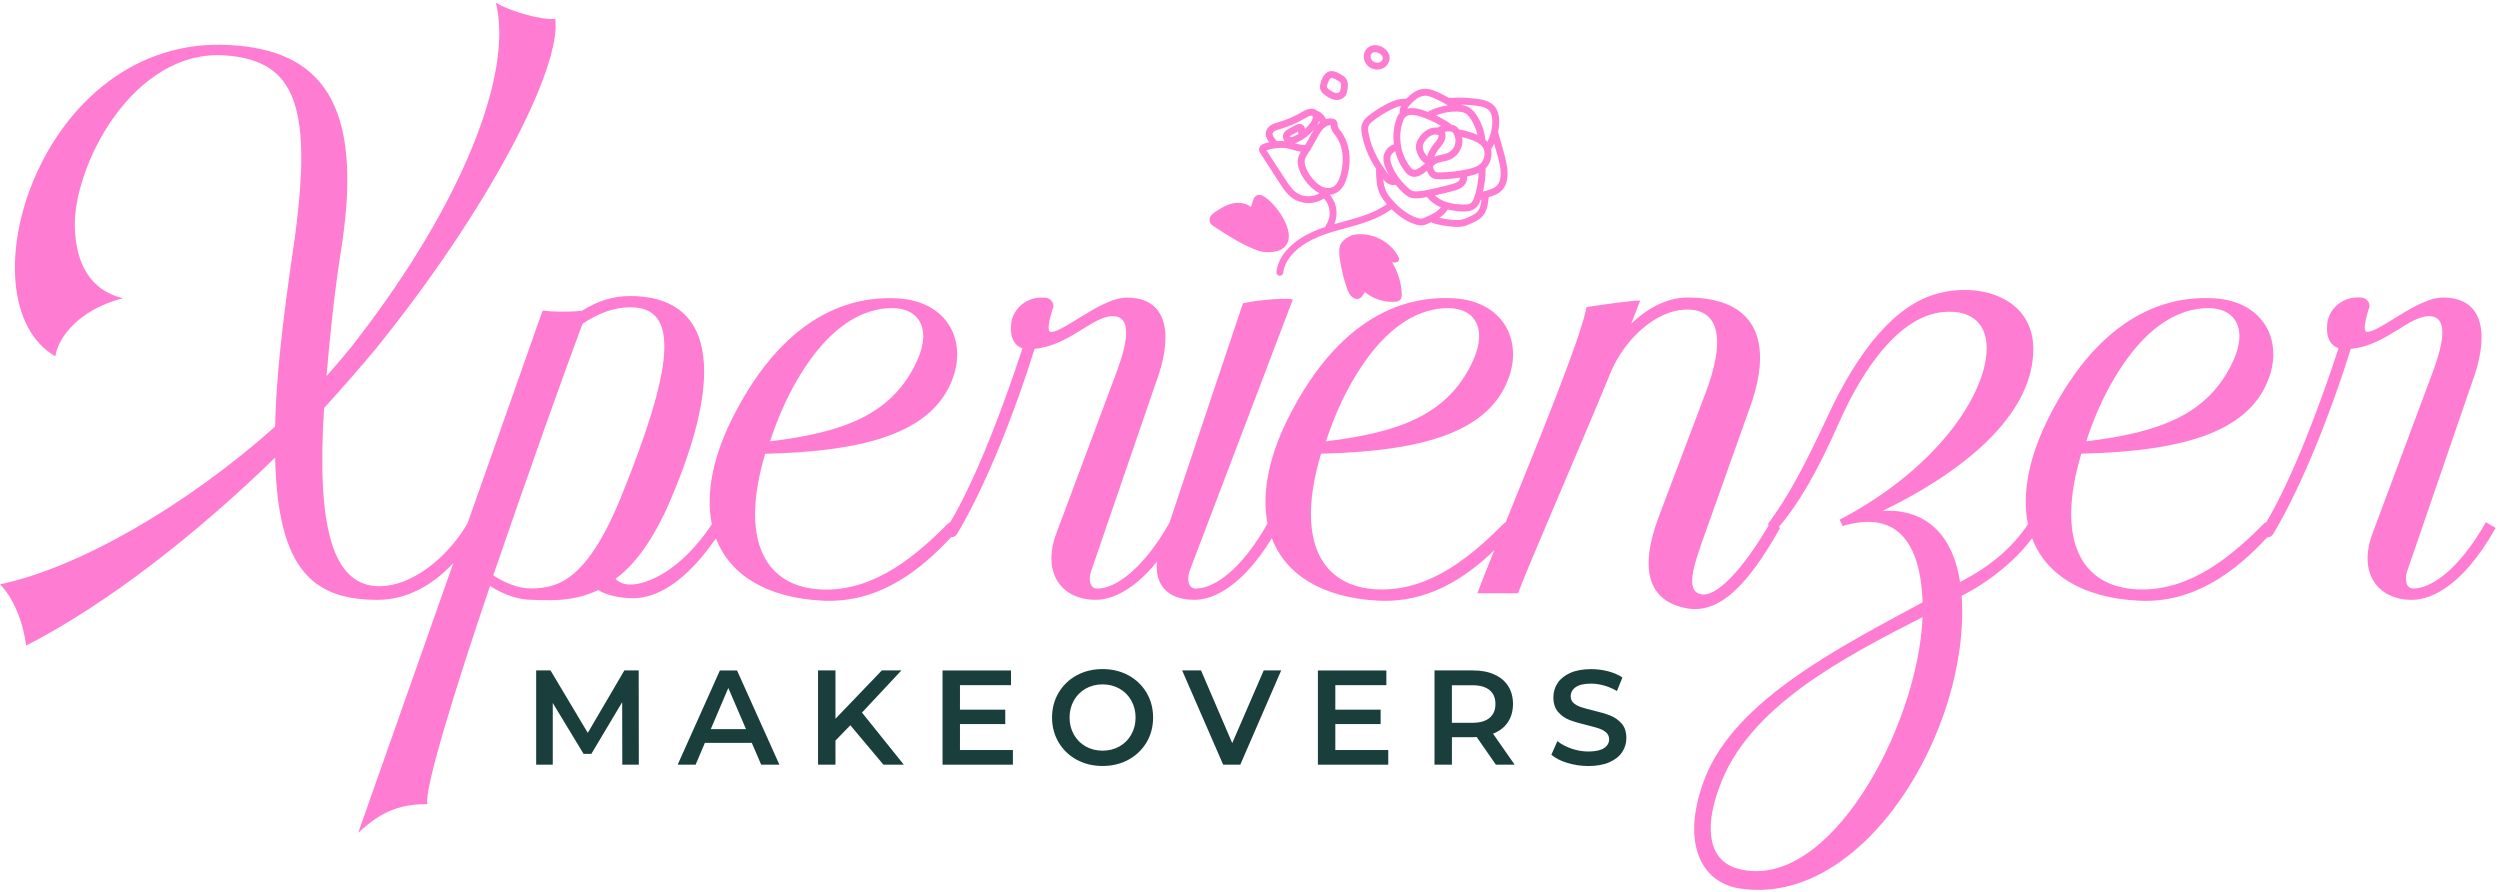 <svg width="471" height="168" viewBox="0 0 471 168" fill="none" xmlns="http://www.w3.org/2000/svg">
<g clip-path="url(#clip0_1830_3372)">
<path d="M468.33 98.396C463.272 107.33 458.058 110.871 454.681 110.871C453.149 110.871 452.993 108.869 453.61 107.33L465.726 72.064C468.641 64.363 468.791 56.048 460.207 56.048C455.603 56.048 448.552 62.361 446.097 62.517C445.026 62.674 445.636 60.359 446.253 58.207C446.409 58.05 446.409 57.744 446.409 57.587V57.431C446.253 56.661 445.643 56.048 444.721 56.048H444.11C441.045 56.048 438.435 58.513 438.435 61.441C438.279 63.443 438.896 64.982 440.584 65.602C437.183 75.993 432.075 89.8 426.905 98.509L426.78 98.409C421.105 104.108 412.976 111.497 402.704 111.04C392.12 110.577 387.217 101.8 392.12 85.471C411.904 85.008 424.014 81.161 427.546 70.994C430.001 63.912 426.319 56.824 417.274 56.211C411.904 55.904 397.801 56.211 386.601 77.463C382.29 85.552 380.845 92.872 382.066 98.759C379.013 103.351 374.808 106.798 369.277 109.651C368.05 101.487 363.452 95.787 354.706 96.25C372.036 87.78 383.075 77.15 383.075 65.758C383.075 56.211 373.257 53.127 365.134 55.285C357.31 57.287 350.259 65.602 344.278 78.539C339.986 87.78 336.766 93.785 333.084 98.715L333.227 98.941C328.126 107.687 323.211 112.56 320.507 111.96C317.442 111.34 318.975 106.723 321.429 99.948L329.708 76.694C334.156 64.375 330.935 56.055 317.897 56.055C314.066 56.055 310.384 58.057 307.313 60.984L309.001 56.674C309.157 56.367 299.034 57.75 298.879 57.907C298 63.218 289.603 83.782 283.635 98.484L283.548 98.409C277.873 104.108 269.744 111.497 259.472 111.04C248.888 110.577 243.986 101.8 248.888 85.471C268.673 85.008 280.782 81.161 284.314 70.994C286.769 63.912 283.087 56.824 274.042 56.211C268.673 55.904 254.569 56.211 243.369 77.463C239.089 85.49 237.632 92.76 238.803 98.621C233.782 107.543 228.624 110.884 225.279 110.884C223.746 110.884 223.591 108.882 224.207 107.343L243.531 56.518C243.687 56.055 237.551 56.361 234.174 57.137C233.576 58.939 224.5 85.915 220.308 98.528C215.268 107.374 210.085 110.89 206.728 110.89C205.195 110.89 205.04 108.888 205.656 107.349L217.772 72.083C220.688 64.382 220.837 56.067 212.253 56.067C207.65 56.067 200.598 62.38 198.144 62.536C197.072 62.692 197.683 60.378 198.299 58.226C198.455 58.069 198.455 57.763 198.455 57.606V57.45C198.299 56.68 197.689 56.067 196.767 56.067H196.156C193.092 56.067 190.482 58.532 190.482 61.46C190.326 63.462 190.943 65.001 192.631 65.62C189.229 76.012 184.121 89.819 178.951 98.528L178.826 98.427C173.151 104.127 165.022 111.515 154.75 111.059C144.166 110.596 139.264 101.818 144.166 85.49C163.951 85.027 176.061 81.179 179.593 71.013C182.047 63.931 178.365 56.843 169.32 56.23C163.951 55.923 149.847 56.23 138.647 77.482C134.336 85.571 132.891 92.897 134.112 98.784C128.35 107.424 122.04 110.133 118.713 110.133C117.486 110.133 116.564 109.67 115.953 109.057C119.33 106.592 122.55 102.431 125.615 95.812C137.426 69.168 133.894 55.773 118.713 55.773C115.492 55.773 112.577 56.699 109.668 58.545C106.603 58.851 103.688 58.701 102.616 58.545C102.461 58.388 102.311 58.545 102.155 58.701L88.064 98.653C83.916 105.616 77.25 110.446 71.482 110.446C62.437 110.446 59.671 98.74 61.054 76.869C64.58 73.015 67.8 69.324 70.871 65.627C92.033 39.445 105.837 12.8 104.61 3.559C102.311 3.866 96.019 2.17 93.416 0.481C96.792 14.032 86.819 38.519 67.651 63.468C65.813 65.933 63.664 68.398 61.515 70.863C62.126 63.781 62.898 55.773 64.275 46.989C68.722 18.962 60.132 9.409 43.263 8.489C7.363 6.45 -7.513 56.812 10.428 67.128C10.889 63.737 14.72 58.351 23.155 56.192C16.869 54.653 14.415 49.567 14.11 43.255C13.499 31.856 24.843 9.065 42.634 10.447C55.666 11.523 59.198 19.844 55.211 47.102C53.218 60.653 51.99 71.589 51.834 80.366C35.121 95.306 14.726 107.011 0 110.089C3.065 113.167 4.604 118.56 4.909 121.638C20.245 113.78 37.115 100.536 51.834 86.216C52.295 107.624 59.198 113.011 71.158 113.011C76.64 113.011 81.536 110.245 85.411 106.073L67.483 156.904C69.937 154.745 73.463 151.361 80.514 151.511C79.904 148.739 85.573 130.259 92.325 110.389C94.936 112.085 97.695 113.011 100.299 113.011C102.753 113.011 107.506 113.624 112.72 111.165C114.103 112.091 116.707 112.704 119.317 112.704C123.734 112.704 129.21 109.639 134.884 101.418C137.482 108.231 144.272 112.604 154.893 113.161C165.439 113.73 173.338 107.524 179.2 101.199C179.593 101.243 180.029 101.068 180.346 100.53C185.866 91.289 191.385 77.119 194.917 65.72C201.514 65.101 205.806 59.558 209.637 59.558C213.163 59.558 212.552 64.025 210.559 69.568L199.059 100.373C196.144 108.075 200.131 113.004 206.422 113.004C208.597 113.004 212.957 112.047 218.009 105.772C217.648 108.181 218.24 113.004 225.129 113.004C227.59 113.004 233.321 111.628 239.619 101.405C242.216 108.225 249.006 112.598 259.628 113.161C268.797 113.661 275.961 109.032 281.53 103.658C280.141 107.099 279.013 109.945 278.334 111.772H286.003C287.535 107.461 297.041 85.746 303.638 69.724C306.092 64.181 311.767 58.326 317.897 58.326C324.027 58.326 325.104 64.175 321.273 74.191L312.533 97.295C308.547 107.924 311.001 113.161 317.442 114.543C323.267 115.776 328.636 111.465 335.383 99.454L335.115 99.297C338.871 94.924 342.322 88.968 346.421 79.74C351.025 69.268 357.921 59.564 366.05 58.795C372.03 58.182 375.556 61.723 373.874 68.961C371.725 78.045 362.219 89.75 346.577 97.915L347.187 99.147C347.493 98.991 347.798 98.84 348.109 98.84C358.537 96.219 361.914 103.92 362.219 113.474C346.577 121.944 327.104 131.804 321.273 146.431C316.676 158.136 320.046 166.144 327.714 167.377C351.025 171.074 371.264 137.497 369.582 112.241C374.534 109.757 379.723 105.66 382.844 101.399C385.442 108.225 392.226 112.604 402.859 113.167C413.406 113.736 421.304 107.53 427.166 101.205C427.559 101.249 427.995 101.074 428.312 100.536C433.832 91.296 439.351 77.125 442.883 65.727C449.48 65.107 453.772 59.564 457.603 59.564C461.129 59.564 460.518 64.031 458.525 69.574L447.025 100.379C444.11 108.081 448.097 113.011 454.389 113.011C457.148 113.011 463.434 111.472 470.186 99.46L468.349 98.384L468.33 98.396ZM395.951 75.755C403.003 61.122 410.827 58.044 416.041 58.044C421.255 58.044 423.865 62.205 420.183 69.13C415.586 77.907 407.301 81.448 393.042 83.144C393.808 80.835 394.73 78.37 395.957 75.749L395.951 75.755ZM252.719 75.755C259.771 61.122 267.595 58.044 272.809 58.044C278.023 58.044 280.627 62.205 276.951 69.13C272.354 77.907 264.069 81.448 249.81 83.144C250.576 80.835 251.498 78.37 252.725 75.749L252.719 75.755ZM147.985 75.755C155.036 61.122 162.861 58.044 168.075 58.044C173.288 58.044 175.892 62.205 172.217 69.13C167.62 77.907 159.335 81.448 145.076 83.144C145.842 80.835 146.764 78.37 147.991 75.749L147.985 75.755ZM100.137 110.871C97.683 110.871 95.384 109.945 92.93 108.406C99.527 89.156 106.734 68.98 109.643 61.279C109.643 61.122 109.799 61.122 109.799 60.972C112.558 59.126 115.474 57.894 118.844 57.894C128.2 57.894 126.817 69.443 117.006 93.623C110.26 110.258 104.429 110.721 100.137 110.871ZM327.552 163.698C322.033 162.315 320.956 156.303 323.871 148.452C329.241 133.205 347.181 123.965 362.206 116.264C361.44 136.59 344.727 168.165 327.546 163.698H327.552Z" fill="#FF7CD3"/>
<path d="M117.241 144.058L117.216 132.296L111.41 142.031H109.947L104.141 132.446V144.058H101.014V126.309H103.717L110.738 138.071L117.627 126.309H120.331L120.356 144.058H117.254H117.241Z" fill="#193E3C"/>
<path d="M141.632 139.957H132.799L131.054 144.067H127.672L135.627 126.318H138.86L146.84 144.067H143.407L141.638 139.957H141.632ZM140.548 137.373L137.215 129.615L133.907 137.373H140.548Z" fill="#193E3C"/>
<path d="M160.205 136.632L157.402 139.522V144.058H154.119V126.309H157.402V135.412L166.136 126.309H169.823L162.398 134.248L170.272 144.058H166.435L160.199 136.632H160.205Z" fill="#193E3C"/>
<path d="M190.83 141.302V144.067H177.574V126.318H190.475V129.084H180.857V133.701H189.391V136.416H180.857V141.308H190.83V141.302Z" fill="#193E3C"/>
<path d="M202.852 143.133C201.407 142.345 200.267 141.256 199.445 139.861C198.622 138.466 198.205 136.908 198.205 135.181C198.205 133.455 198.616 131.897 199.445 130.502C200.267 129.107 201.407 128.018 202.852 127.23C204.297 126.442 205.923 126.054 207.724 126.054C209.524 126.054 211.15 126.448 212.595 127.23C214.04 128.018 215.18 129.1 216.002 130.489C216.825 131.878 217.242 133.436 217.242 135.181C217.242 136.927 216.831 138.485 216.002 139.874C215.174 141.262 214.04 142.345 212.595 143.133C211.15 143.921 209.524 144.309 207.724 144.309C205.923 144.309 204.297 143.915 202.852 143.133ZM210.907 140.624C211.847 140.093 212.589 139.348 213.131 138.391C213.666 137.434 213.94 136.37 213.94 135.181C213.94 133.993 213.673 132.929 213.131 131.972C212.589 131.015 211.854 130.277 210.907 129.739C209.966 129.207 208.901 128.938 207.724 128.938C206.546 128.938 205.487 129.207 204.54 129.739C203.6 130.27 202.858 131.015 202.316 131.972C201.775 132.929 201.507 133.999 201.507 135.181C201.507 136.364 201.775 137.434 202.316 138.391C202.852 139.348 203.593 140.093 204.54 140.624C205.481 141.156 206.54 141.425 207.724 141.425C208.907 141.425 209.96 141.156 210.907 140.624Z" fill="#193E3C"/>
<path d="M241.374 126.309L233.674 144.058H230.441L222.717 126.309H226.274L232.154 139.998L238.085 126.309H241.368H241.374Z" fill="#193E3C"/>
<path d="M261.547 141.302V144.067H248.291V126.318H261.192V129.084H251.574V133.701H260.108V136.416H251.574V141.308H261.547V141.302Z" fill="#193E3C"/>
<path d="M281.821 144.058L278.208 138.859C278.059 138.878 277.828 138.884 277.529 138.884H273.543V144.058H270.26V126.309H277.529C279.062 126.309 280.395 126.559 281.529 127.072C282.662 127.579 283.535 128.305 284.139 129.256C284.743 130.201 285.048 131.327 285.048 132.628C285.048 133.929 284.724 135.112 284.076 136.075C283.429 137.038 282.5 137.758 281.286 138.227L285.354 144.058H281.821ZM280.632 130.013C279.89 129.406 278.806 129.099 277.374 129.099H273.536V136.175H277.374C278.806 136.175 279.89 135.869 280.632 135.249C281.373 134.63 281.74 133.76 281.74 132.628C281.74 131.496 281.373 130.626 280.632 130.019V130.013Z" fill="#193E3C"/>
<path d="M295.292 143.736C294.022 143.348 293.019 142.835 292.277 142.191L293.411 139.632C294.134 140.208 295.024 140.677 296.077 141.04C297.13 141.403 298.183 141.584 299.248 141.584C300.562 141.584 301.54 141.371 302.188 140.952C302.836 140.527 303.16 139.97 303.16 139.276C303.16 138.769 302.979 138.35 302.618 138.018C302.257 137.687 301.796 137.43 301.241 137.242C300.687 137.055 299.927 136.848 298.968 136.61C297.622 136.291 296.532 135.966 295.697 135.647C294.863 135.328 294.146 134.821 293.554 134.139C292.956 133.457 292.657 132.531 292.657 131.362C292.657 130.379 292.925 129.491 293.455 128.684C293.984 127.883 294.782 127.245 295.853 126.77C296.924 126.294 298.233 126.063 299.778 126.063C300.855 126.063 301.914 126.2 302.961 126.469C304.001 126.738 304.904 127.126 305.664 127.633L304.63 130.192C303.858 129.735 303.048 129.391 302.207 129.153C301.366 128.915 300.55 128.797 299.759 128.797C298.463 128.797 297.498 129.016 296.868 129.453C296.239 129.891 295.922 130.473 295.922 131.205C295.922 131.712 296.102 132.125 296.463 132.45C296.825 132.769 297.286 133.026 297.84 133.213C298.395 133.401 299.155 133.608 300.114 133.845C301.428 134.152 302.506 134.465 303.347 134.796C304.188 135.128 304.91 135.628 305.509 136.304C306.107 136.98 306.406 137.893 306.406 139.044C306.406 140.026 306.138 140.915 305.608 141.709C305.079 142.504 304.275 143.136 303.197 143.611C302.12 144.087 300.805 144.318 299.26 144.318C297.896 144.318 296.582 144.124 295.311 143.736H295.292Z" fill="#193E3C"/>
<path d="M282.277 25.012C282.277 25.012 282.246 24.962 282.233 24.931C282.37 24.299 282.451 23.655 282.457 23.004C282.47 21.709 282.165 20.696 281.548 19.995C280.738 19.075 279.498 18.794 278.396 18.644C276.602 18.393 274.783 18.331 272.983 18.45C272.434 18.137 271.874 17.824 271.263 17.536C270.397 17.13 269.338 16.635 268.161 16.742C266.803 16.873 265.719 17.811 264.928 18.619C263.67 18.512 262.492 18.981 261.508 19.469C260.268 20.082 259.085 20.827 257.988 21.672C257.478 22.066 256.961 22.522 256.687 23.154C256.356 23.918 256.456 24.75 256.599 25.463C256.936 27.164 257.528 28.803 258.362 30.324C258.643 30.837 258.948 31.331 259.272 31.819C259.265 31.863 259.247 31.907 259.247 31.95C259.259 33.433 259.278 35.122 260.007 36.617C260.362 37.349 260.866 37.981 261.29 38.463C258.823 40.19 256.101 40.941 253.217 41.716C252.613 41.879 252.002 42.048 251.392 42.223C251.747 41.366 251.884 40.409 251.772 39.495C251.647 38.469 251.211 37.481 250.551 36.686C251.018 36.642 251.473 36.505 251.865 36.273C253.042 35.579 253.528 34.259 253.796 33.327C254.706 30.136 254.282 26.939 252.656 24.781L252.507 24.587C252.251 24.262 252.015 23.949 252.002 23.567C252.002 23.342 252.002 22.973 251.715 22.666C251.46 22.397 251.124 22.347 251.012 22.328C250.582 22.272 250.183 22.328 249.809 22.447C249.523 21.765 248.975 21.202 248.296 20.908C248.246 20.89 248.19 20.883 248.134 20.877C248.134 20.877 248.134 20.871 248.121 20.864C247.143 19.995 245.779 20.814 245.33 21.077C243.923 21.916 242.409 22.572 240.721 23.067C240.285 23.192 239.786 23.336 239.35 23.642C238.721 24.08 238.372 24.793 238.466 25.463C238.515 25.782 238.653 26.057 238.752 26.251C238.852 26.445 238.976 26.626 239.107 26.802C238.802 26.87 238.497 26.952 238.198 27.052C237.288 27.346 237.201 27.947 237.207 28.197C237.22 28.497 237.363 28.729 237.444 28.854L241.07 34.472C241.699 35.448 242.415 36.555 243.474 37.306C244.359 37.938 245.443 38.257 246.526 38.257C247.61 38.257 248.582 37.956 249.442 37.387C250.002 38.013 250.376 38.813 250.476 39.645C250.594 40.596 250.357 41.597 249.828 42.398C249.759 42.505 249.735 42.617 249.735 42.73C248.028 43.299 246.34 44.019 244.732 45.101C243.293 46.077 240.827 48.166 240.472 51.232C240.428 51.588 240.683 51.914 241.045 51.958C241.07 51.958 241.094 51.958 241.119 51.958C241.443 51.958 241.724 51.714 241.761 51.382C242.054 48.836 244.203 47.034 245.455 46.183C247.972 44.475 250.806 43.712 253.547 42.974C256.469 42.185 259.477 41.353 262.181 39.414C263.589 40.803 265.065 41.76 266.591 42.254C266.903 42.354 267.301 42.467 267.725 42.467C267.806 42.467 267.893 42.467 267.974 42.455C268.41 42.411 268.79 42.242 269.133 42.092C269.301 42.017 269.475 41.941 269.656 41.854C269.731 41.935 269.824 42.004 269.936 42.035C271.263 42.423 272.64 42.655 274.023 42.73C274.191 42.736 274.372 42.748 274.559 42.748C274.889 42.748 275.238 42.73 275.586 42.661C276.16 42.548 276.664 42.323 277.156 42.104C277.891 41.779 278.72 41.41 279.337 40.709C280.246 39.664 280.377 38.213 280.47 37.156C280.47 37.156 280.47 37.149 280.47 37.143C281.38 36.874 282.302 36.567 283.006 35.81C283.685 35.078 284.04 33.99 284.027 32.67C284.015 31.2 283.622 29.811 283.249 28.466L282.271 24.994L282.277 25.012ZM250.675 23.573H250.706V23.592C250.706 23.592 250.706 23.736 250.706 23.742C250.737 24.437 251.149 24.975 251.485 25.4L251.622 25.575C253.005 27.408 253.348 30.18 252.55 32.976C252.226 34.121 251.796 34.816 251.211 35.16C250.607 35.516 249.766 35.504 249.006 35.129C247.654 34.459 245.872 32.169 245.798 30.555C245.766 29.867 246.122 29.348 246.57 28.691L246.72 28.472C246.782 28.378 246.832 28.284 246.894 28.19C246.906 28.165 246.925 28.14 246.938 28.115C247.255 27.602 247.548 27.077 247.822 26.564C248.14 25.97 248.445 25.413 248.794 24.875C249.199 24.249 249.94 23.567 250.675 23.567V23.573ZM242.994 25.719C242.994 25.719 243.05 25.6 243.443 25.388L244.564 24.787C244.564 24.919 244.564 25.087 244.614 25.25C244.396 25.381 244.166 25.507 243.935 25.613C243.686 25.732 243.399 25.851 243.175 25.813C243.088 25.801 243.007 25.732 242.994 25.719ZM244.483 26.795C245.673 26.232 246.72 25.413 247.561 24.405C247.243 24.919 246.95 25.444 246.676 25.957C246.427 26.42 246.178 26.864 245.916 27.296C245.362 27.39 244.67 27.196 243.991 26.995C244.166 26.939 244.334 26.87 244.483 26.802V26.795ZM248.165 23.573C248.314 23.323 248.433 23.06 248.514 22.791C248.57 22.892 248.613 22.992 248.651 23.098C248.476 23.242 248.314 23.404 248.165 23.573ZM240.285 26.245C240.148 26.063 240.011 25.882 239.898 25.675C239.83 25.544 239.755 25.4 239.743 25.3C239.718 25.131 239.861 24.893 240.085 24.737C240.347 24.556 240.702 24.449 241.194 24.312C242.876 23.817 244.489 23.117 245.991 22.222C246.863 21.703 247.162 21.778 247.255 21.859C247.43 22.016 247.305 22.547 246.981 23.017C246.651 23.492 246.277 23.93 245.854 24.318C245.829 24.086 245.754 23.83 245.53 23.623C245.318 23.423 244.845 23.154 244.047 23.586L242.82 24.243C242.502 24.412 241.755 24.818 241.692 25.619C241.661 25.97 241.792 26.307 242.023 26.576C241.524 26.551 241.032 26.564 240.546 26.608C240.465 26.483 240.372 26.364 240.285 26.245ZM244.222 36.267C243.368 35.654 242.751 34.703 242.153 33.783L238.584 28.316C239.132 28.14 239.705 28.009 240.285 27.934C240.297 27.934 240.303 27.934 240.316 27.934C240.895 27.859 241.481 27.84 242.06 27.878C242.484 27.903 242.988 28.053 243.511 28.209C244.01 28.359 244.539 28.509 245.075 28.578C244.726 29.154 244.452 29.792 244.483 30.618C244.577 32.77 246.676 35.441 248.414 36.305C248.476 36.336 248.545 36.361 248.613 36.392C247.286 37.212 245.486 37.181 244.215 36.267H244.222ZM280.57 20.864C280.969 21.315 281.162 22.028 281.155 22.992C281.143 24.28 280.813 25.575 280.227 26.727C280.109 26.583 279.978 26.451 279.847 26.326C279.685 24.743 279.025 22.91 278.159 21.665C277.829 21.19 277.461 20.696 276.944 20.345C276.465 20.02 275.935 19.863 275.437 19.788C275.381 19.763 275.331 19.732 275.281 19.707C276.265 19.726 277.243 19.801 278.215 19.932C279.125 20.058 280.04 20.258 280.57 20.858V20.864ZM277.817 36.968C277.642 37.537 277.455 37.969 277.144 38.225C276.714 38.569 276.041 38.576 275.362 38.538C274.029 38.457 273.001 38.263 272.129 37.925C271.593 37.719 270.921 37.368 270.341 36.818C270.435 36.799 270.522 36.78 270.615 36.755C271.699 36.505 272.783 36.255 273.855 35.961C274.503 35.779 275.182 35.56 275.717 35.053C276.178 34.615 276.49 33.915 276.384 33.239C276.558 33.202 276.733 33.177 276.901 33.139C277.461 33.014 278.041 32.845 278.583 32.601C278.514 34.084 278.265 35.554 277.829 36.974L277.817 36.968ZM262.156 30.943C261.981 30.449 261.913 30.086 261.938 29.767C261.981 29.229 262.361 28.729 262.847 28.497C263.184 29.823 263.776 31.087 264.604 32.188C264.909 32.595 265.308 33.039 265.887 33.227C266.08 33.289 266.274 33.314 266.46 33.314C267.339 33.314 268.105 32.726 268.516 32.413L268.834 32.169C269.021 32.695 269.345 33.302 269.992 33.596C270.397 33.777 270.827 33.777 271.114 33.777C272.441 33.777 273.774 33.665 275.088 33.464C275.101 33.665 275.001 33.927 274.814 34.102C274.496 34.403 274.01 34.559 273.5 34.703C272.447 34.997 271.382 35.241 270.229 35.504C269.226 35.735 268.186 35.973 267.171 36.042C266.828 36.067 266.436 36.079 266.118 35.967C265.781 35.848 265.47 35.573 265.202 35.329C263.726 33.965 262.704 32.495 262.156 30.949V30.943ZM264.255 23.017C264.361 22.698 264.498 22.335 264.729 22.091C265.37 21.402 266.647 21.628 267.6 21.947C268.952 22.391 270.254 22.985 271.475 23.711C271.238 23.805 271.008 23.918 270.796 24.049C270.348 23.999 269.874 24.043 269.413 24.212C268.796 24.443 268.217 24.868 267.7 25.469C267.083 26.189 266.766 26.933 266.753 27.671C266.747 28.485 267.121 29.185 267.401 29.642C267.725 30.167 268.086 30.549 268.473 30.805L267.737 31.369C267.245 31.744 266.691 32.113 266.292 31.975C266.056 31.9 265.831 31.638 265.644 31.394C263.863 29.035 263.333 25.826 264.261 23.01L264.255 23.017ZM274.521 21.021C275.306 21.04 275.823 21.165 276.209 21.427C276.546 21.659 276.82 22.028 277.088 22.416C277.642 23.21 278.103 24.324 278.359 25.4C278.14 25.306 277.929 25.219 277.729 25.144C276.807 24.806 275.848 24.549 274.883 24.374C274.708 24.118 274.509 23.924 274.278 23.774C274.048 23.623 273.761 23.542 273.45 23.492C273.406 23.423 273.344 23.361 273.269 23.311C272.409 22.723 271.506 22.203 270.566 21.747C271.824 21.234 273.194 20.977 274.509 21.015L274.521 21.021ZM278.732 31.006C278.184 31.431 277.48 31.656 276.602 31.857C274.802 32.263 272.958 32.47 271.114 32.476C270.877 32.476 270.665 32.476 270.528 32.407C270.248 32.282 270.086 31.85 269.955 31.381C269.999 31.343 270.042 31.3 270.08 31.243C270.279 30.943 270.671 30.718 271.263 30.568C271.456 30.518 271.656 30.48 271.849 30.436C272.279 30.349 272.721 30.261 273.157 30.073C274.141 29.661 274.945 28.81 275.306 27.803C275.53 27.177 275.58 26.489 275.468 25.832C276.085 25.976 276.695 26.157 277.293 26.376C277.966 26.62 278.795 26.989 279.274 27.621C280.003 28.578 279.748 30.23 278.738 31.012L278.732 31.006ZM273.911 25.275C273.911 25.275 273.929 25.319 273.942 25.338C274.253 25.957 274.309 26.708 274.079 27.358C273.842 28.028 273.306 28.591 272.659 28.866C272.335 28.997 271.973 29.073 271.587 29.154C271.369 29.198 271.151 29.241 270.933 29.298C270.671 29.367 270.441 29.448 270.229 29.542C270.341 29.229 270.509 28.91 270.696 28.603C270.852 28.341 271.058 28.097 271.257 27.846C271.712 27.29 272.235 26.651 272.322 25.801C272.36 25.438 272.31 25.112 272.185 24.85C272.484 24.768 272.796 24.731 273.107 24.756C273.325 24.768 273.481 24.812 273.593 24.881C273.705 24.95 273.811 25.087 273.917 25.275H273.911ZM270.534 25.319C270.678 25.413 270.846 25.444 271.008 25.413C271.02 25.45 271.033 25.538 271.02 25.669C270.97 26.132 270.634 26.545 270.242 27.02C269.999 27.315 269.762 27.609 269.569 27.934C269.276 28.422 269.008 28.935 268.877 29.479C268.728 29.323 268.597 29.135 268.491 28.96C268.18 28.453 268.036 28.053 268.036 27.696C268.043 27.171 268.385 26.664 268.666 26.332C269.039 25.894 269.438 25.6 269.849 25.444C270.08 25.356 270.316 25.325 270.528 25.319H270.534ZM268.267 18.049C269.083 17.955 269.936 18.375 270.696 18.725C271.419 19.063 272.073 19.438 272.765 19.838C271.556 20.007 270.372 20.358 269.282 20.908C269.189 20.952 269.12 21.021 269.058 21.102C268.709 20.965 268.354 20.827 267.999 20.714C266.884 20.352 265.925 20.27 265.14 20.452C265.296 20.133 265.57 19.826 265.825 19.563C266.46 18.906 267.32 18.143 268.267 18.055V18.049ZM257.858 25.225C257.752 24.681 257.677 24.124 257.858 23.686C258.02 23.311 258.412 22.992 258.761 22.716C259.795 21.922 260.904 21.227 262.069 20.645C262.642 20.364 263.277 20.082 263.931 19.964C263.763 20.333 263.67 20.739 263.726 21.184C263.726 21.202 263.738 21.221 263.744 21.24C263.371 21.659 263.165 22.166 263.022 22.604C262.536 24.08 262.405 25.65 262.598 27.183C261.539 27.534 260.729 28.528 260.642 29.661C260.592 30.317 260.767 30.924 260.929 31.375C261.134 31.957 261.402 32.526 261.72 33.083C261.583 32.926 261.458 32.745 261.334 32.563C260.692 31.644 260.032 30.693 259.496 29.711C258.724 28.303 258.175 26.795 257.864 25.219L257.858 25.225ZM268.603 40.922C268.329 41.041 268.074 41.159 267.837 41.184C267.563 41.209 267.258 41.128 266.99 41.041C265.389 40.521 263.819 39.401 262.33 37.712C261.925 37.256 261.471 36.699 261.165 36.067C260.829 35.366 260.68 34.572 260.605 33.771C260.804 34.027 261.035 34.278 261.327 34.484C261.695 34.734 262.1 34.866 262.499 34.866C262.642 34.866 262.785 34.847 262.922 34.809C263.34 35.316 263.8 35.81 264.318 36.286C264.704 36.649 265.14 37.005 265.682 37.199C266.049 37.331 266.429 37.368 266.778 37.368C266.946 37.368 267.108 37.362 267.258 37.349C267.793 37.312 268.317 37.231 268.846 37.13C269.482 37.944 270.372 38.607 271.456 39.057C270.827 39.877 269.787 40.39 268.597 40.922H268.603ZM276.633 40.922C276.184 41.122 275.761 41.303 275.331 41.391C274.92 41.472 274.465 41.46 274.079 41.441C273.101 41.391 272.129 41.253 271.182 41.028C271.787 40.621 272.353 40.121 272.752 39.464C273.493 39.645 274.309 39.771 275.275 39.827C275.456 39.839 275.642 39.846 275.836 39.846C276.571 39.846 277.337 39.727 277.954 39.226C278.458 38.82 278.732 38.257 278.938 37.675C278.994 37.65 279.056 37.631 279.118 37.606C279.019 38.513 278.844 39.301 278.359 39.858C277.935 40.346 277.275 40.634 276.633 40.922ZM282.053 34.935C281.554 35.473 280.775 35.704 279.947 35.948C279.76 36.004 279.573 36.061 279.386 36.117C279.729 34.672 279.897 33.195 279.891 31.706C280.807 30.768 281.174 29.379 280.9 28.14C281.118 27.796 281.324 27.44 281.498 27.071L281.996 28.835C282.352 30.092 282.719 31.394 282.732 32.689C282.732 33.37 282.626 34.315 282.053 34.928V34.935Z" fill="#FF7CD3"/>
<path d="M262.979 49.436C263.197 49.423 263.402 49.304 263.508 49.11C263.62 48.916 263.626 48.685 263.527 48.485C261.976 45.444 258.431 43.661 255.067 44.231C254.145 44.387 252.625 45.394 252.407 46.452C252.233 47.309 252.333 48.166 252.439 48.898C252.706 50.718 253.149 52.52 253.74 54.253C253.959 54.897 254.251 55.617 254.905 56.067C255.304 56.343 255.74 56.405 256.101 56.242C256.4 56.111 256.569 55.873 256.668 55.736L257.154 55.041C258.593 56.211 260.431 56.868 262.281 56.868C262.505 56.868 262.729 56.855 262.954 56.837C263.116 56.824 263.489 56.793 263.776 56.499C264.087 56.18 264.087 55.748 264.087 55.567C264.075 53.483 263.402 51.237 262.281 49.455L262.972 49.423L262.979 49.436Z" fill="#FF7CD3"/>
<path d="M242.675 45.491C243.516 42.919 240.533 38.596 238.19 37.051C237.368 36.513 236.832 36.745 236.583 36.926C236.265 37.157 236.16 37.508 236.097 37.696L235.686 38.997C234.745 38.252 233.381 38.021 232.005 38.377C230.833 38.684 229.824 39.328 228.809 40.023C227.75 40.748 227.806 41.462 227.937 41.831C228.086 42.256 228.441 42.488 228.653 42.625C231.02 44.177 233.475 45.772 236.16 46.892C236.857 47.18 237.617 47.455 238.427 47.499C238.601 47.511 238.77 47.511 238.938 47.511C241.454 47.511 242.358 46.429 242.663 45.491H242.675Z" fill="#FF7CD3"/>
<path d="M252.637 14.019C251.983 13.637 250.619 12.843 249.61 13.994C249.168 14.463 248.981 15.058 248.831 15.539C248.744 15.815 248.626 16.196 248.694 16.615C248.813 17.316 249.411 17.754 249.697 17.96C250.171 18.305 250.731 18.68 251.417 18.799C251.554 18.824 251.684 18.836 251.821 18.836C252.532 18.836 253.186 18.505 253.528 17.948C253.721 17.623 253.79 17.272 253.834 17.022C253.939 16.478 254.133 15.458 253.528 14.707C253.285 14.401 252.974 14.219 252.631 14.025L252.637 14.019ZM252.563 16.778C252.532 16.953 252.494 17.154 252.419 17.272C252.301 17.473 251.965 17.573 251.647 17.516C251.23 17.441 250.819 17.16 250.463 16.903C250.326 16.803 250.009 16.572 249.978 16.39C249.959 16.284 250.021 16.09 250.071 15.934C250.196 15.539 250.32 15.139 250.557 14.889C250.563 14.876 250.576 14.87 250.582 14.857C250.669 14.751 250.769 14.695 250.906 14.695C251.136 14.695 251.473 14.851 252.064 15.195C252.239 15.295 252.419 15.402 252.513 15.514C252.712 15.765 252.65 16.265 252.556 16.772L252.563 16.778Z" fill="#FF7CD3"/>
<path d="M260.144 8.745C259.353 8.414 258.562 8.433 257.964 8.802C257.222 9.265 256.842 10.047 256.936 10.891C257.042 11.83 257.69 12.643 258.593 12.956C258.886 13.056 259.185 13.106 259.484 13.106C259.976 13.106 260.449 12.968 260.848 12.699C261.564 12.211 261.944 11.31 261.77 10.497C261.614 9.765 260.991 9.089 260.15 8.733L260.144 8.745ZM260.119 11.623C259.826 11.823 259.403 11.861 259.016 11.73C258.593 11.579 258.269 11.185 258.225 10.747C258.2 10.503 258.25 10.159 258.649 9.909C258.749 9.846 258.886 9.815 259.041 9.815C259.222 9.815 259.428 9.859 259.639 9.947C260.075 10.134 260.431 10.478 260.493 10.785C260.555 11.073 260.393 11.435 260.119 11.623Z" fill="#FF7CD3"/>
</g>
<defs>
<clipPath id="clip0_1830_3372">
<rect width="470.174" height="167.227" fill="white" transform="translate(0 0.443)"/>
</clipPath>
</defs>
</svg>
